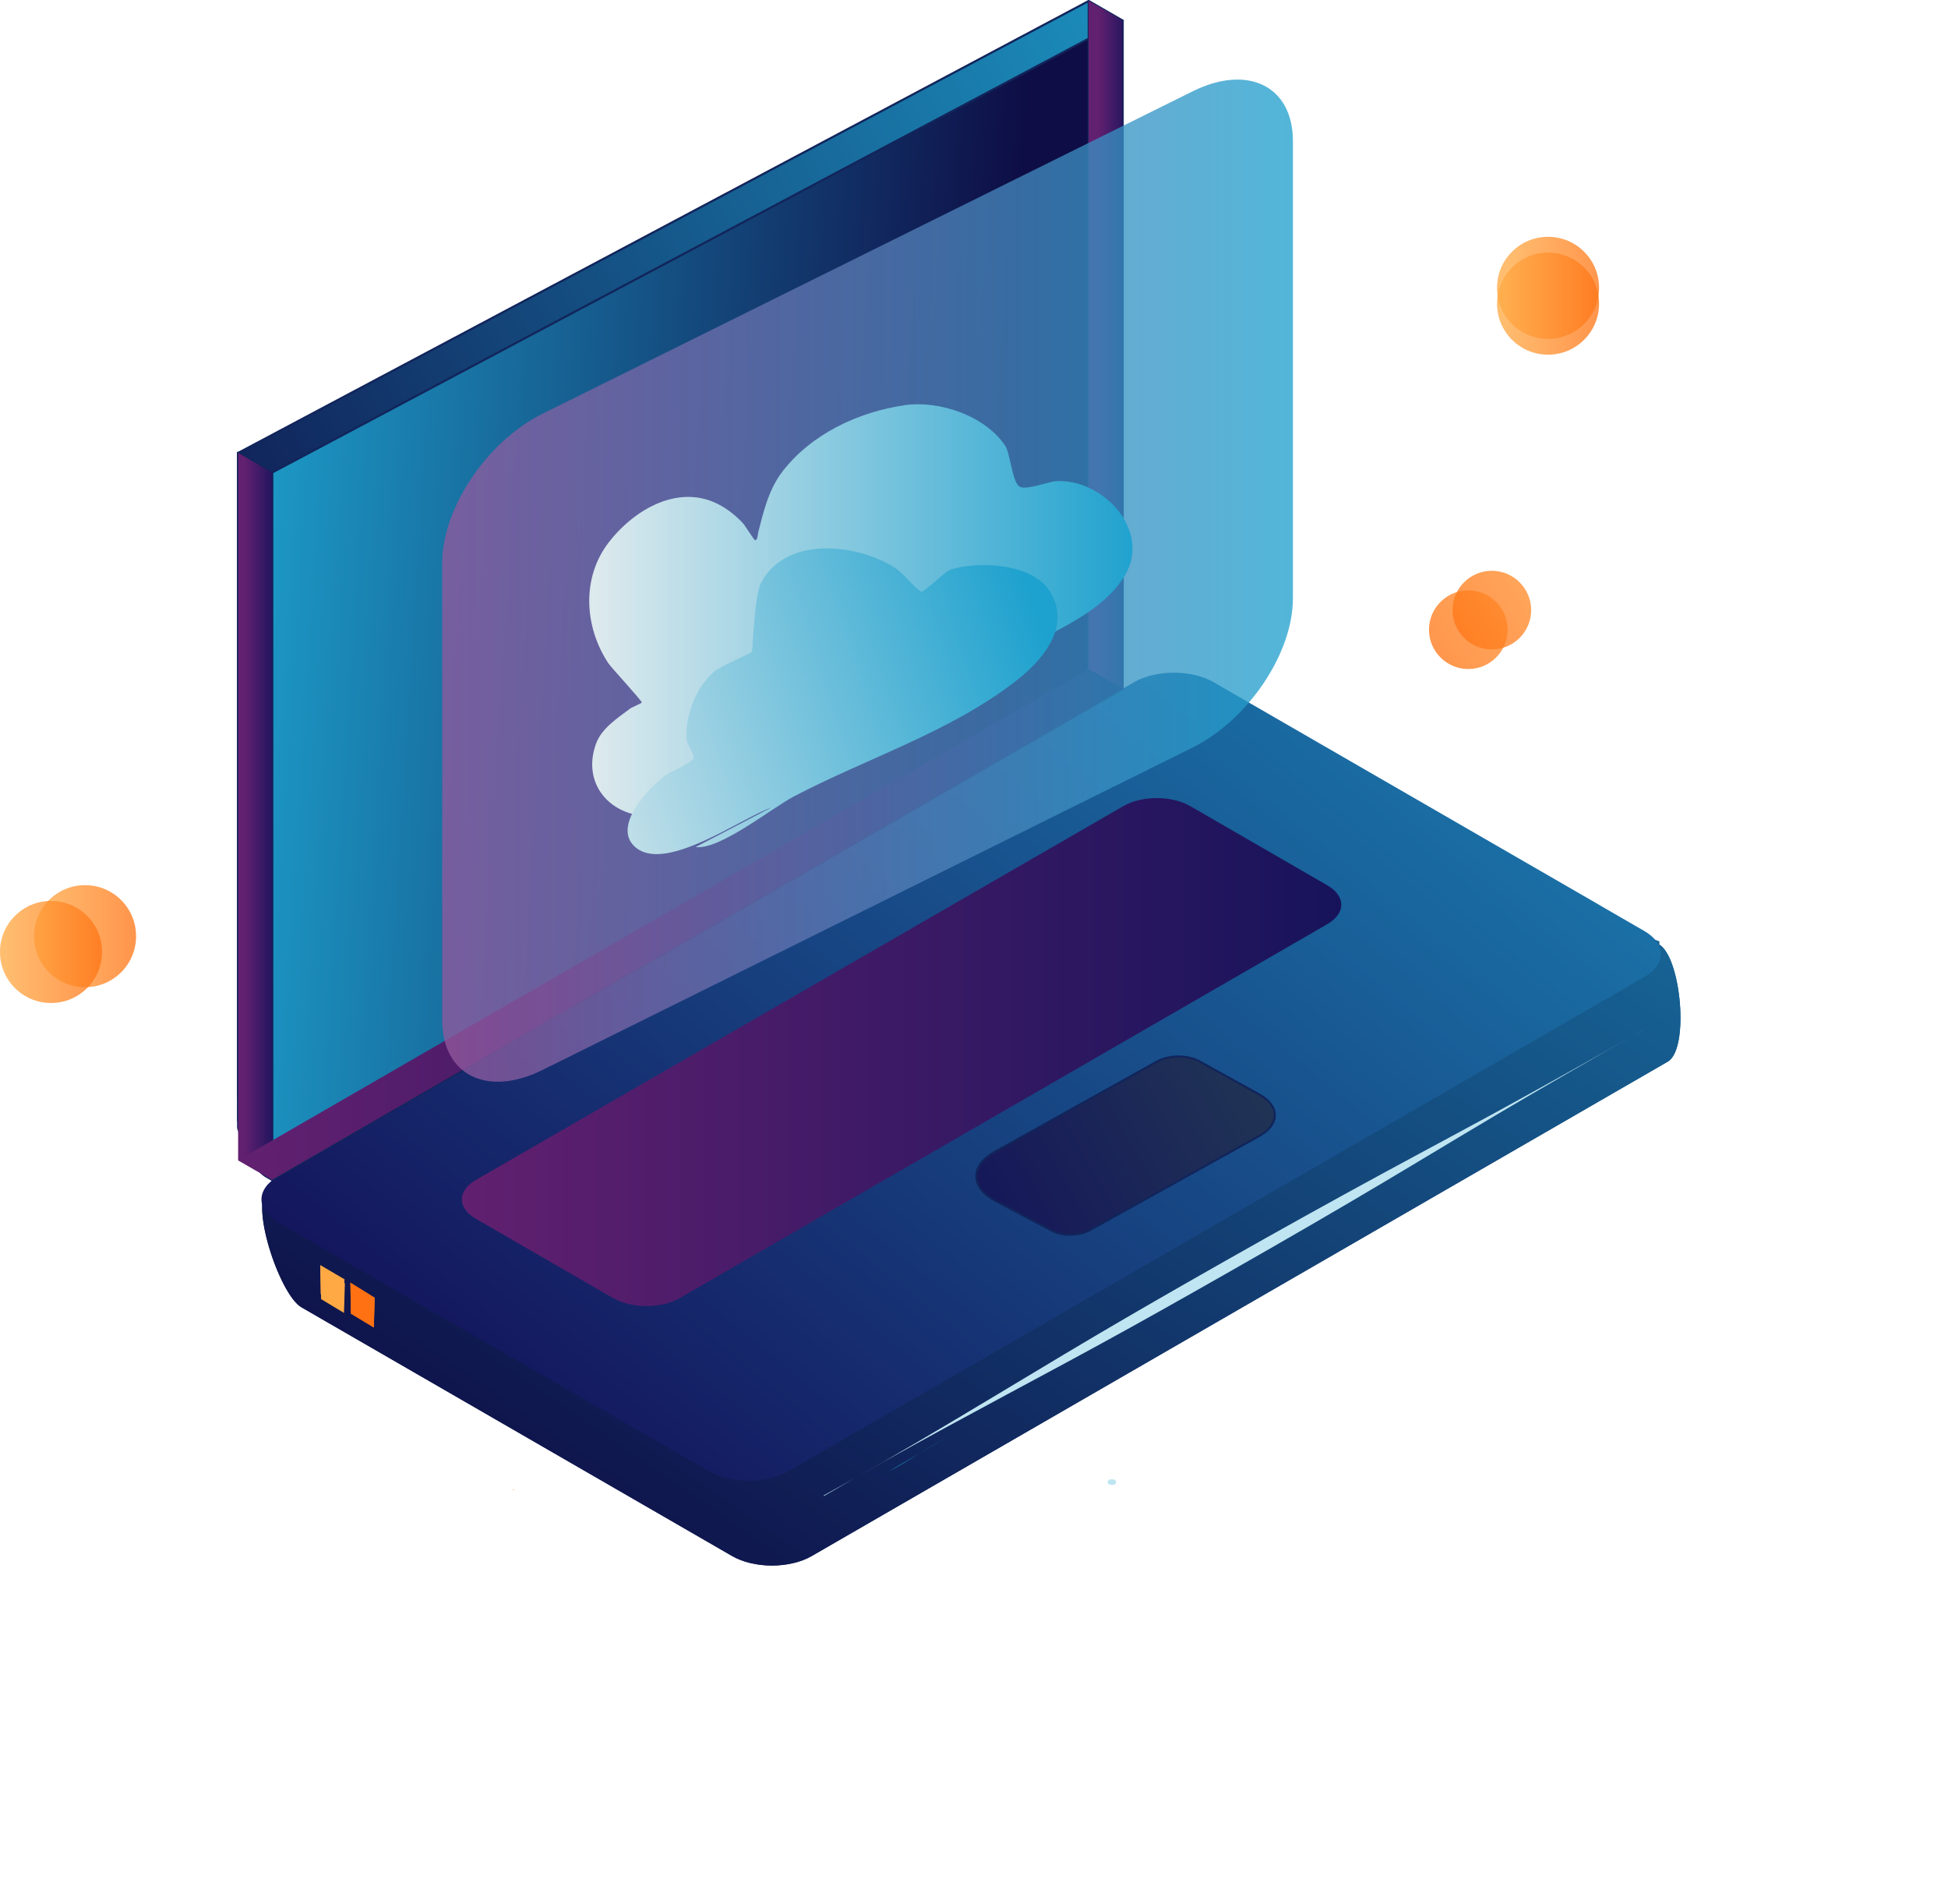 <?xml version="1.0" encoding="UTF-8"?><svg id="Layer_2" xmlns="http://www.w3.org/2000/svg" xmlns:xlink="http://www.w3.org/1999/xlink" viewBox="0 0 158.05 154.43"><defs><style>.cls-1{fill:url(#linear-gradient);}.cls-1,.cls-2,.cls-3,.cls-4,.cls-5,.cls-6,.cls-7,.cls-8,.cls-9,.cls-10,.cls-11,.cls-12,.cls-13,.cls-14,.cls-15,.cls-16,.cls-17,.cls-18,.cls-19,.cls-20,.cls-21,.cls-22,.cls-23,.cls-24,.cls-25,.cls-26,.cls-27,.cls-28{fill-rule:evenodd;}.cls-29{fill:#bfe5f2;}.cls-2{fill:url(#linear-gradient-14);}.cls-3{fill:url(#linear-gradient-11);}.cls-4{fill:url(#linear-gradient-13);}.cls-5{fill:url(#linear-gradient-12);}.cls-6{fill:url(#linear-gradient-10);}.cls-7{fill:url(#linear-gradient-15);}.cls-8{fill:url(#linear-gradient-19);}.cls-9{fill:url(#linear-gradient-16);}.cls-10{fill:url(#linear-gradient-20);}.cls-11{fill:url(#linear-gradient-21);}.cls-11,.cls-12,.cls-13,.cls-14,.cls-15,.cls-16,.cls-17,.cls-18{isolation:isolate;opacity:.77;}.cls-12{fill:url(#linear-gradient-22);}.cls-13{fill:url(#linear-gradient-18);}.cls-14{fill:url(#linear-gradient-17);}.cls-15{fill:url(#linear-gradient-23);}.cls-16{fill:url(#linear-gradient-26);}.cls-17{fill:url(#linear-gradient-24);}.cls-18{fill:url(#linear-gradient-25);}.cls-19{fill:url(#linear-gradient-8);}.cls-19,.cls-20,.cls-21,.cls-22,.cls-23,.cls-30{stroke:#11255b;stroke-width:.17px;}.cls-19,.cls-20,.cls-21,.cls-22,.cls-23,.cls-30,.cls-31{stroke-linecap:round;stroke-linejoin:round;}.cls-20{fill:url(#linear-gradient-3);}.cls-21{fill:url(#linear-gradient-4);}.cls-22{fill:url(#linear-gradient-6);}.cls-23{fill:url(#linear-gradient-7);}.cls-30,.cls-31{fill:none;}.cls-24{fill:#ff7113;}.cls-25{fill:#ffa944;}.cls-26{fill:url(#linear-gradient-9);}.cls-27{fill:url(#linear-gradient-2);}.cls-28{fill:url(#linear-gradient-5);}.cls-31{stroke:#bfe5f2;stroke-width:.43px;}</style><linearGradient id="linear-gradient" x1="790.99" y1="220.49" x2="497.1" y2="-207.11" gradientTransform="translate(-109.07 67.71) scale(.32 -.32)" gradientUnits="userSpaceOnUse"><stop offset="0" stop-color="#1da1ce"/><stop offset="1" stop-color="#0e0d45"/></linearGradient><linearGradient id="linear-gradient-2" x1="770" y1="162.59" x2="492.18" y2="-177.46" gradientTransform="translate(-109.07 67.71) scale(.32 -.32)" gradientUnits="userSpaceOnUse"><stop offset="0" stop-color="#1da1ce"/><stop offset="1" stop-color="#14135a"/></linearGradient><linearGradient id="linear-gradient-3" x1="771.55" y1="-171.7" x2="679.48" y2="-218.46" gradientTransform="translate(-222.4 12.34) scale(.44 -.4)" gradientUnits="userSpaceOnUse"><stop offset="0" stop-color="#274752"/><stop offset="1" stop-color="#14135a"/></linearGradient><linearGradient id="linear-gradient-4" x1="550.18" y1="86.32" x2="550.52" y2="86.32" gradientTransform="translate(-109.07 67.71) scale(.32 -.32)" xlink:href="#linear-gradient-3"/><linearGradient id="linear-gradient-5" x1="475.33" y1="-99.47" x2="532.41" y2="-99.47" gradientTransform="translate(-109.07 67.71) scale(.32 -.32)" gradientUnits="userSpaceOnUse"><stop offset="0" stop-color="#622070"/><stop offset="1" stop-color="#14135a"/></linearGradient><linearGradient id="linear-gradient-6" x1="394.64" y1="67.5" x2="593.83" y2="55" xlink:href="#linear-gradient"/><linearGradient id="linear-gradient-7" x1="698.29" y1="171.73" x2="386.52" y2="1.73" xlink:href="#linear-gradient"/><linearGradient id="linear-gradient-8" x1="402.81" y1="12.15" x2="402.81" y2="12.15" xlink:href="#linear-gradient"/><linearGradient id="linear-gradient-9" x1="402.81" y1="3.81" x2="411.47" y2="3.81" xlink:href="#linear-gradient-5"/><linearGradient id="linear-gradient-10" x1="402.81" y1="-77.85" x2="411.47" y2="-77.85" xlink:href="#linear-gradient-5"/><linearGradient id="linear-gradient-11" x1="619.32" y1="124.65" x2="627.98" y2="124.65" xlink:href="#linear-gradient-5"/><linearGradient id="linear-gradient-12" x1="619.32" y1="124.65" x2="627.98" y2="124.65" xlink:href="#linear-gradient-5"/><linearGradient id="linear-gradient-13" x1="402.81" y1="-22.85" x2="627.98" y2="-22.85" xlink:href="#linear-gradient-5"/><linearGradient id="linear-gradient-14" x1="454.77" y1="-55.35" x2="688.6" y2="-55.35" xlink:href="#linear-gradient-5"/><linearGradient id="linear-gradient-15" x1="836.09" y1="-271.43" x2="838.04" y2="-271.43" xlink:href="#linear-gradient"/><linearGradient id="linear-gradient-16" x1="568.32" y1="-157.45" x2="584.23" y2="-157.45" xlink:href="#linear-gradient"/><linearGradient id="linear-gradient-17" x1="454.77" y1="64.65" x2="671.28" y2="64.65" gradientTransform="translate(-109.07 67.71) scale(.32 -.32)" gradientUnits="userSpaceOnUse"><stop offset="0" stop-color="#91589d"/><stop offset="1" stop-color="#1da1ce"/></linearGradient><linearGradient id="linear-gradient-18" x1="758.96" y1="46.11" x2="759.23" y2="46.11" gradientTransform="translate(-109.07 67.71) scale(.32 -.32)" gradientUnits="userSpaceOnUse"><stop offset="0" stop-color="#dce9ed"/><stop offset="1" stop-color="#1da1ce"/></linearGradient><linearGradient id="linear-gradient-19" x1="492.13" y1="57.08" x2="630.46" y2="57.08" xlink:href="#linear-gradient-18"/><linearGradient id="linear-gradient-20" x1="473.39" y1="15.14" x2="603.99" y2="56.96" xlink:href="#linear-gradient-18"/><linearGradient id="linear-gradient-21" x1="723.24" y1="139.16" x2="749.22" y2="139.16" gradientTransform="translate(-109.07 67.71) scale(.32 -.32)" gradientUnits="userSpaceOnUse"><stop offset="0" stop-color="#ffa944"/><stop offset="1" stop-color="#ff7113"/></linearGradient><linearGradient id="linear-gradient-22" x1="350.85" y1="-25.84" x2="376.83" y2="-25.84" xlink:href="#linear-gradient-21"/><linearGradient id="linear-gradient-23" x1="350.85" y1="-25.84" x2="376.83" y2="-25.84" gradientTransform="translate(9.63 16.39) scale(.32 -.32)" xlink:href="#linear-gradient-21"/><linearGradient id="linear-gradient-24" x1="350.85" y1="-25.84" x2="376.83" y2="-25.84" gradientTransform="translate(-111.83 68.99) scale(.32 -.32)" xlink:href="#linear-gradient-21"/><linearGradient id="linear-gradient-25" x1="751.72" y1="72.82" x2="699.75" y2="42.81" xlink:href="#linear-gradient-21"/><linearGradient id="linear-gradient-26" x1="751.72" y1="72.82" x2="699.75" y2="42.81" gradientTransform="translate(-107.17 66.11) scale(.32 -.32)" xlink:href="#linear-gradient-21"/></defs><g id="Layer_1-2"><g id="Livello-1"><path class="cls-1" d="M134.63,76.38l-.02,.23c1.78,1.03,2.48,8.48,.7,9.51l-69.45,40.1c-1.78,1.03-4.68,1.03-6.46,0l-34.95-20.18c-1.78-1.03-4.36-8.73-2.58-9.76L93.9,62.22c1.78-1.03,4.68-1.03,6.46,0l34.27,14.16Z"/><path class="cls-1" d="M134.63,76.38l-.02,.23c1.78,1.03,2.48,8.48,.7,9.51l-69.45,40.1c-1.78,1.03-4.68,1.03-6.46,0l-34.95-20.18c-1.78-1.03-4.36-8.73-2.58-9.76L93.9,62.22c1.78-1.03,4.68-1.03,6.46,0l34.27,14.16Z"/><path class="cls-27" d="M129.74,73.4l3.67,2.12c1.78,1.03,1.78,2.7,0,3.73L63.96,119.34c-1.78,1.03-4.68,1.03-6.46,0l-34.95-20.18c-1.78-1.03-1.78-2.7,0-3.73L92.01,55.34c1.78-1.03,4.68-1.03,6.46,0l31.28,18.06Z"/><path class="cls-20" d="M102.18,88.79c1.67,.92,1.67,2.42,0,3.35l-13.78,7.65c-.84,.47-2.22,.48-3.07,.03l-4.58-2.42c-2.03-1.07-2.05-2.85-.04-3.96l13.18-7.34c.95-.53,2.49-.53,3.43,0l4.87,2.69Z"/></g><g id="Livello-4"><path class="cls-21" d="M66.35,40.08h0s.05,.02,.05,.05v.11s-.02,.05-.05,.05h0s-.05-.02-.05-.05v-.11s.02-.05,.05-.05Z"/><path class="cls-28" d="M42.44,93.66l18.19,11.51"/><path class="cls-22" d="M22.08,38.33v57.37L91.09,55.86V1.68"/><path class="cls-30" d="M19.32,36.74v52.26"/><path class="cls-23" d="M88.33,54.27V.08l2.76,1.59L22.08,38.33l-2.76-1.59L88.33,.08l2.76,1.59"/><path class="cls-30" d="M22.08,95.71V38.33l-2.76-1.59v54.77s1.01,3.19,2.26,3.91l.5,.29Z"/><path class="cls-19" d="M19.32,36.74v54.19"/><path class="cls-26" d="M19.32,36.74l2.76,1.59v57.37s.69,1.2,0,0c-.45-.77,.66,.97,0,0-.16-.23,.66,.8,0,0-.13-.15,.16,.2,0,0-.25-.31-1.49-2.23-.75-1.12,.75,1.12,.1,.24-.09-.03-.19-.26-.44-.61-.78-1.08-.66-.9-1.11-1.9-1.14-2.56V36.74Z"/><path class="cls-6" d="M19.32,90.93l2.76-1.59v6.37l-2.76-1.59v-3.19Z"/><path class="cls-3" d="M88.33,.08l2.76,1.59V55.86l-2.76-1.59V.08Z"/><path class="cls-5" d="M88.33,.08V54.27l2.76,1.59V1.68l-2.76-1.59Z"/><path class="cls-4" d="M91.09,55.86l-2.76-1.59L19.32,94.11l2.76,1.59L91.09,55.86Z"/><path class="cls-2" d="M107.7,74.96l-52.54,30.33c-1.5,.87-3.93,.87-5.43,0l-11.13-6.43c-1.5-.87-1.5-2.27,0-3.14l52.54-30.33c1.5-.87,3.93-.87,5.43,0l11.13,6.43c1.5,.87,1.5,2.27,0,3.14Z"/></g><g id="Livello-2"><path class="cls-7" d="M158.05,154.02c-.21,.14-.41,.28-.62,.41"/><path class="cls-9" d="M72.08,119.37c1.75-.87,3.33-2.09,5.07-2.96"/><path class="cls-31" d="M90.34,120.22h-.25"/><path class="cls-29" d="M133.29,83.57c-4.02,2.28-8.04,4.54-12.09,6.75-4.03,2.19-8.08,4.34-12.1,6.55-4.33,2.38-8.63,4.8-12.92,7.25-3.27,1.87-6.53,3.76-9.77,5.7-6.49,3.88-12.94,7.84-19.57,11.48-.01,0-.02,.02,0,.03,0,.01,.02,.02,.03,.01,6.52-3.83,13.23-7.35,19.88-10.94,3.32-1.79,6.62-3.62,9.9-5.48,4.3-2.43,8.58-4.88,12.84-7.38,3.96-2.32,7.88-4.71,11.82-7.05,3.97-2.35,7.98-4.65,11.99-6.93Z"/></g><g id="Livello-3"><path class="cls-25" d="M41.61,120.81h.09s.02,.01,.02,.02h0s-.01,.02-.02,.02h-.09s-.02-.01-.02-.02h0s.01-.02,.02-.02Z"/><path class="cls-25" d="M26.01,102.88l.04,2.5,1.86,1.12,.07-2.4-1.98-1.23Z"/><path class="cls-25" d="M25.98,102.61l.04,2.36,1.86,1.06,.07-2.26-1.98-1.16Z"/><path class="cls-24" d="M28.43,104.07l.04,2.5,1.86,1.12,.07-2.4-1.98-1.23Z"/><path class="cls-24" d="M28.43,104.04l.04,2.5,1.86,1.12,.07-2.4-1.98-1.23Z"/><path class="cls-14" d="M44.02,33.56L96.76,7.41c4.49-2.23,8.14-.42,8.14,4.03V48.54c0,4.46-3.64,9.87-8.14,12.1l-52.74,26.15c-4.49,2.23-8.14,.42-8.14-4.03V45.66c0-4.46,3.64-9.87,8.14-12.1Z"/><path class="cls-13" d="M132.84,53.29c.03-.19,.06-.37,.09-.56"/><path class="cls-8" d="M56.41,65.64c1.15-.21,2.44-1.2,3.49-1.74,2.24-1.14,4.53-2.21,6.79-3.33,5.54-2.73,11.18-5.17,16.6-8.11,2.74-1.49,6.33-2.99,7.99-5.81,2.14-3.62-1.8-7.84-5.6-7.62-.55,.03-2.49,.77-2.97,.44-.6-.41-.72-2.66-1.16-3.32-1.63-2.44-5.36-3.69-8.17-3.28-3.74,.55-7.54,2.33-9.89,5.37-1.11,1.44-1.53,3.2-1.97,4.94-.06,.23-.03,.6-.26,.65-.05,.01-.87-1.27-.93-1.33-.52-.57-1.1-1.05-1.76-1.44-3.35-1.96-7.11,.22-9.22,2.99-2.16,2.84-1.95,6.78,0,9.74,.22,.34,2.77,3.09,2.72,3.2-.02,.05-.85,.42-.92,.47-1.02,.77-2.33,1.6-2.79,2.86-1.16,3.19,1.05,5.83,4.31,5.9,4.35,.09,7.15-3.37,10.9-4.63"/><path class="cls-10" d="M56.44,68.71c1.96,.25,6.15-3.15,7.98-4.11,5.95-3.12,12.61-5.19,17.98-9.34,2.15-1.66,4.47-4.34,2.87-7.15-1.38-2.44-5.86-2.62-8.14-1.91-.46,.14-2.21,1.92-2.4,1.79-.79-.53-1.37-1.48-2.27-2.03-3.11-1.89-8.77-2.48-10.74,1.37-.49,.97-.67,5.5-.71,5.55-.09,.11-2.55,1.17-3.02,1.56-1.5,1.26-2.36,3.47-2.29,5.42,.02,.57,.53,1.1,.59,1.59,.04,.33-1.91,1.18-2.12,1.32-1.44,.96-4.71,4.38-2.51,6.04,2.51,1.9,8.52-2.47,10.91-3.3"/><path class="cls-11" d="M121.46,23.35c0-2.29,1.85-4.14,4.14-4.14s4.14,1.85,4.14,4.14-1.85,4.14-4.14,4.14-4.14-1.85-4.14-4.14Z"/><path class="cls-12" d="M2.76,75.94c0-2.29,1.85-4.14,4.14-4.14s4.14,1.85,4.14,4.14-1.85,4.14-4.14,4.14-4.14-1.85-4.14-4.14Z"/><path class="cls-15" d="M121.46,24.63c0-2.29,1.85-4.14,4.14-4.14s4.14,1.85,4.14,4.14-1.85,4.14-4.14,4.14-4.14-1.85-4.14-4.14Z"/><path class="cls-17" d="M0,77.22c0-2.29,1.85-4.14,4.14-4.14s4.14,1.85,4.14,4.14-1.85,4.14-4.14,4.14-4.14-1.85-4.14-4.14Z"/><path class="cls-18" d="M115.94,51.08c0-1.76,1.43-3.19,3.19-3.19s3.19,1.43,3.19,3.19-1.43,3.19-3.19,3.19-3.19-1.43-3.19-3.19Z"/><path class="cls-16" d="M117.85,49.49c0-1.76,1.43-3.19,3.19-3.19s3.19,1.43,3.19,3.19-1.43,3.19-3.19,3.19-3.19-1.43-3.19-3.19Z"/></g></g></svg>